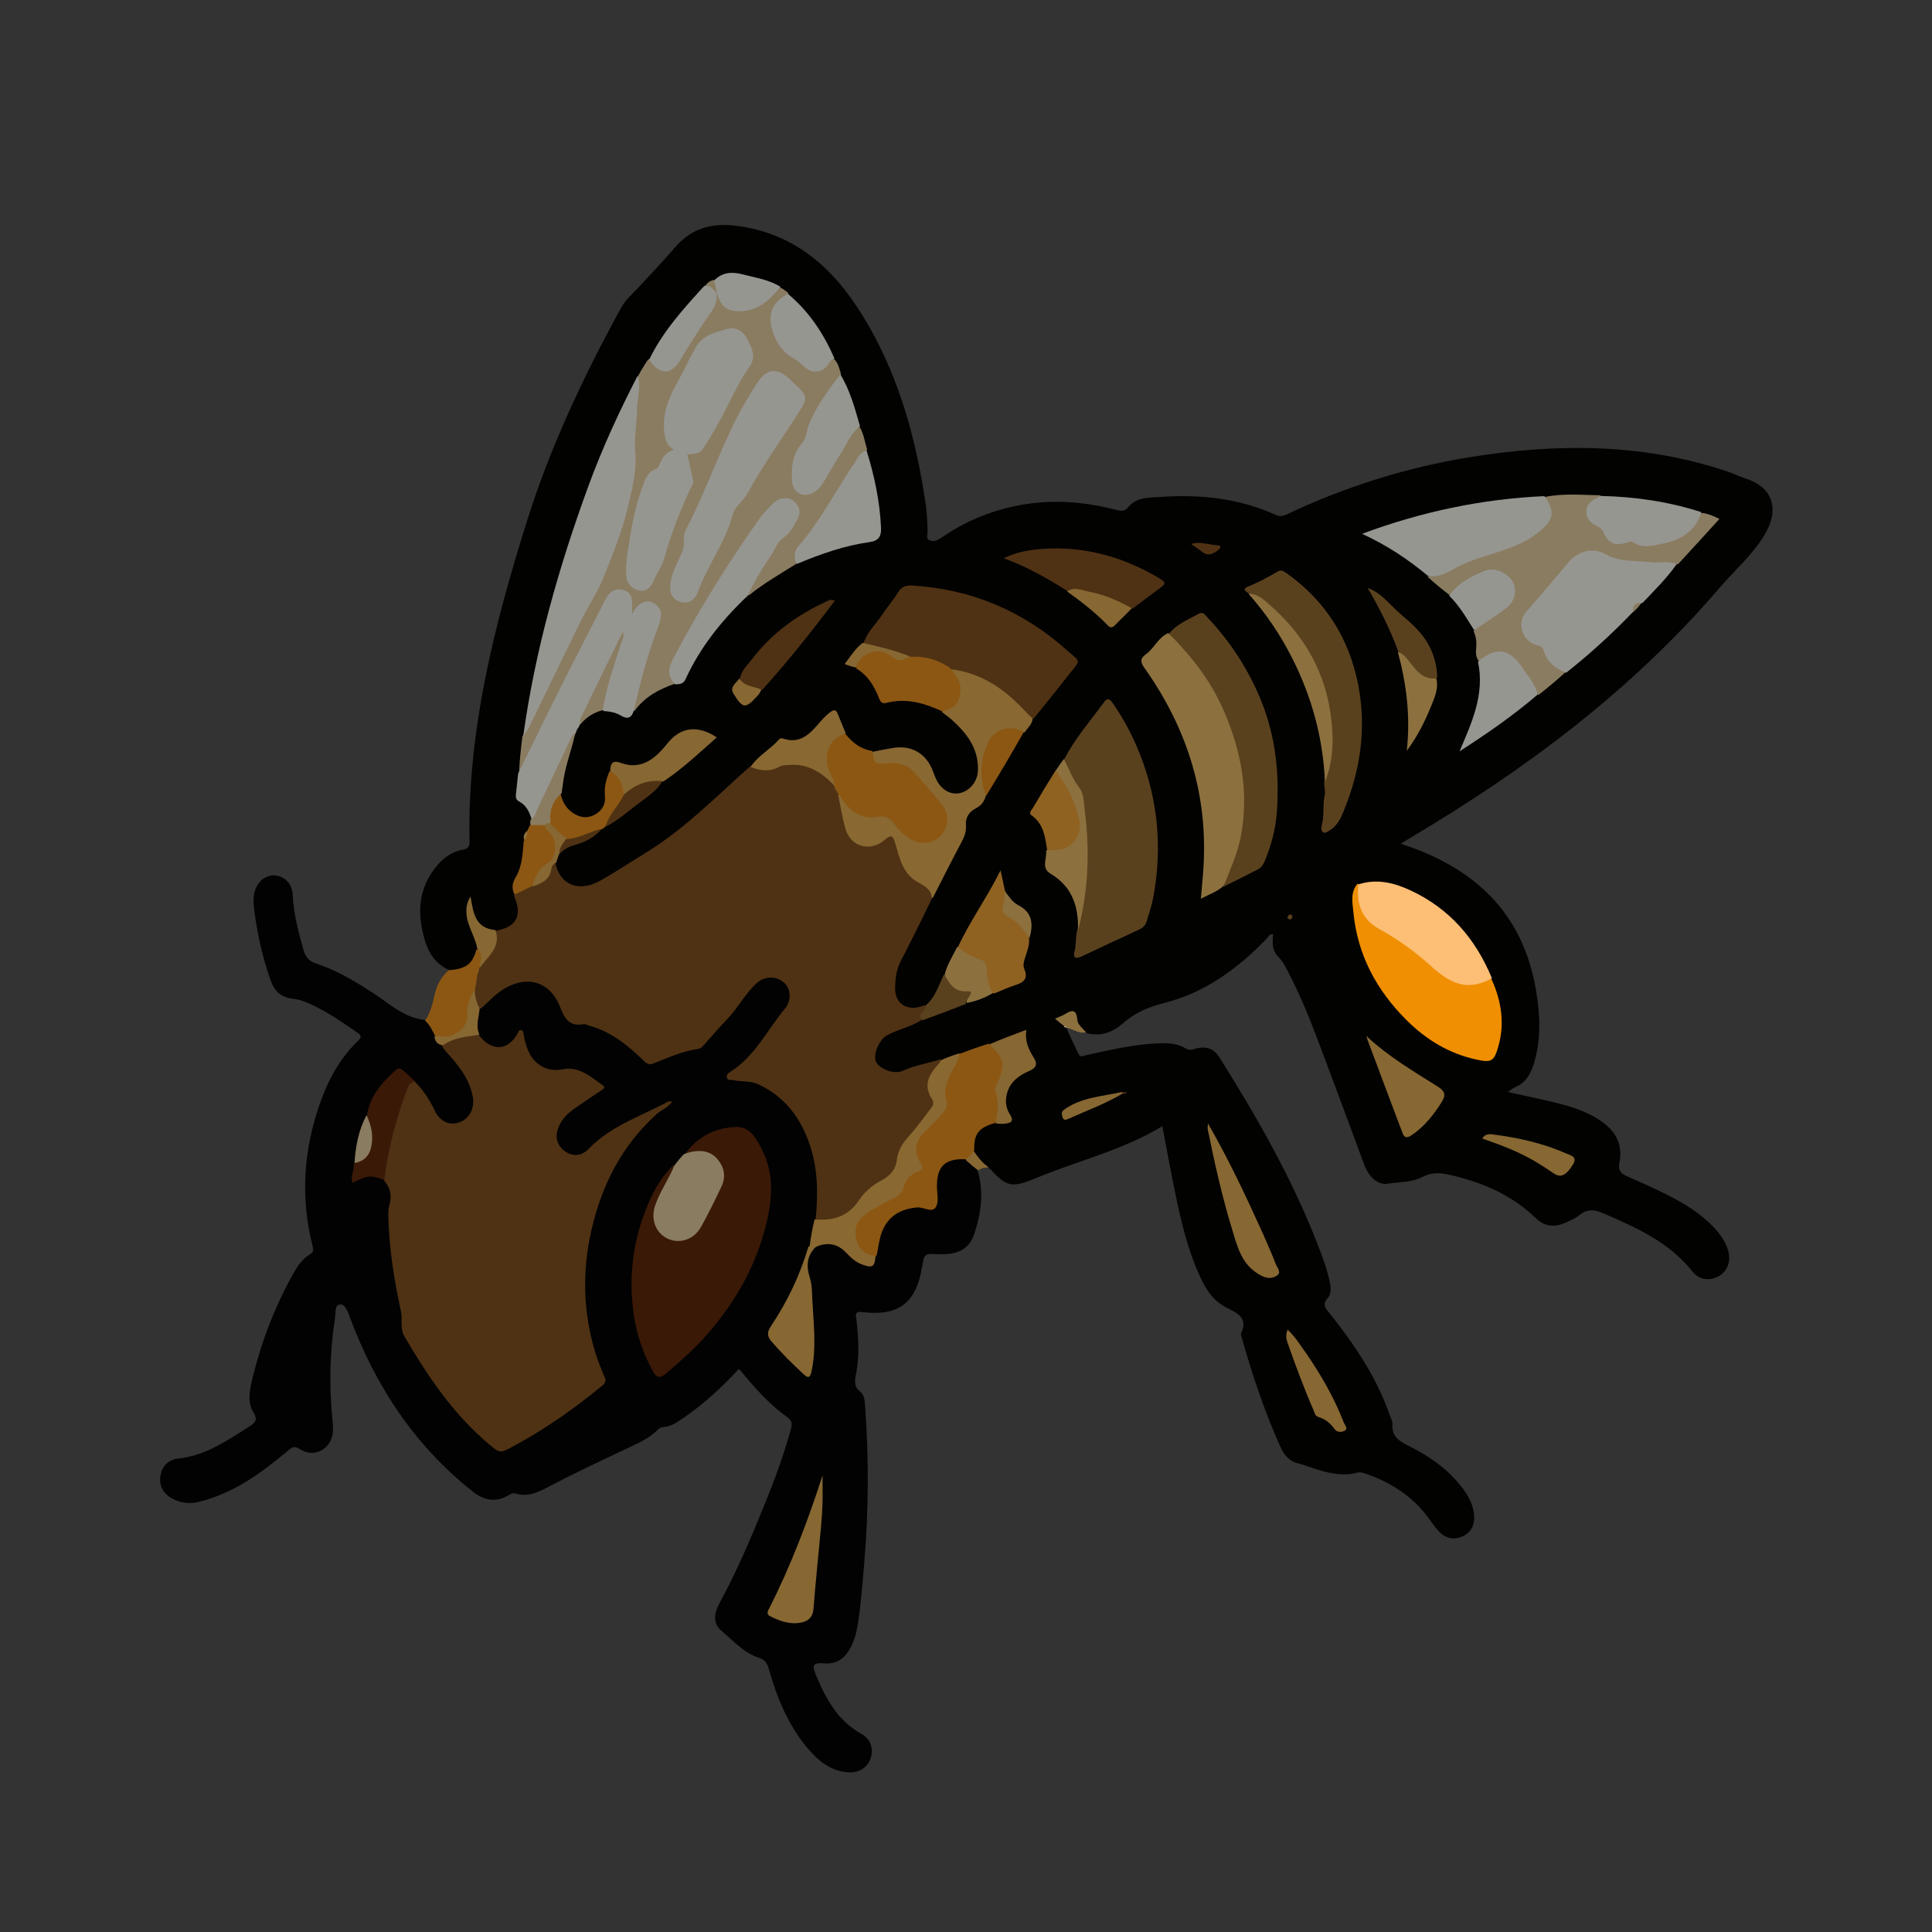 <?xml version="1.0" encoding="utf-8"?>
<!-- Generator: Adobe Adobe Illustrator 24.2.0, SVG Export Plug-In . SVG Version: 6.00 Build 0)  -->
<svg version="1.1" id="レイヤー_1" xmlns="http://www.w3.org/2000/svg" xmlns:xlink="http://www.w3.org/1999/xlink" x="0px"
	 y="0px" width="1000px" height="1000px" viewBox="0 0 1000 1000" style="enable-background:new 0 0 1000 1000;"
	 xml:space="preserve">
<rect x="0" y="0" width="1000" height="1000" fill="#333333" stroke="none"/>
<style type="text/css">
	.st0{fill:#020201;}
	.st1{fill:#020202;}
	.st2{fill:#8C5713;}
	.st3{fill:#8C713F;}
	.st4{fill:#876732;}
	.st5{fill:#4F3214;}
	.st6{fill:#8A7C61;}
	.st7{fill:#5A411E;}
	.st8{fill:#969691;}
	.st9{fill:#896832;}
	.st10{fill:#EF8F01;}
	.st11{fill:#FDBE75;}
	.st12{fill:#8F6222;}
	.st13{fill:#FFFFFF;}
	.st14{fill:#3B1907;}
</style>
<g>
	<path class="st0" d="M232.82,502.26c-9.58-4.15-12.44-12.24-14.3-21.15c-2.62-12.52-0.36-23.79,8.12-33.55
		c3.47-3.99,7.7-6.89,13.03-7.78c2.59-0.44,3.41-1.67,3.35-4.34c-1.12-57,12.69-111.3,29.54-165.13
		c12.17-38.89,29.45-75.41,48.92-111.03c2.23-4.09,5.63-6.89,8.67-10.15c6.47-6.94,12.98-13.86,19.19-21.03
		c9.04-10.42,19.7-13.06,33.49-11c32.3,4.82,51.93,25.53,66.86,51.64c16.34,28.57,24.77,60.03,29.48,92.51
		c0.67,4.64,0.86,9.27,0.94,13.93c0.03,1.52-0.96,3.58,1.04,4.47c1.95,0.86,3.87,0.19,5.63-1.02c4.79-3.3,9.75-6.31,15.04-8.79
		c24.57-11.51,49.93-12.76,75.9-5.93c2.54,0.67,4.28,0.97,6.36-1.53c4.4-5.31,11.17-4.79,17.16-5.2c20.33-1.39,40.2,0.79,59,9.29
		c2.03,0.92,3.69,0.76,5.66-0.17c30.36-14.37,62.13-24.42,95.28-29.74c44.89-7.2,89.47-7.19,133.16,7.56
		c3.14,1.06,6.14,2.57,9.29,3.6c14.72,4.78,17.28,16.61,9.65,29.21c-6.25,10.32-15.47,18.26-23.26,27.35
		C844.66,357.25,789.65,398.32,730,433.65c-1.55,0.92-3.06,1.89-4.97,3.06c37.59,12.14,62.87,35.14,69.87,75.1
		c2.21,12.6,2.91,25.08-0.63,37.59c-1.66,5.86-4.08,10.83-10.06,13.34c-1.15,0.48-2.13,1.39-3.77,2.49
		c9.15,2.03,17.67,3.74,26.08,5.86c6.44,1.62,12.79,3.65,18.62,6.94c9.28,5.23,15.35,12.35,13.06,23.84
		c-0.7,3.53,0.43,5.41,3.58,6.79c6.83,3,13.66,6.02,20.33,9.36c9.09,4.56,17.84,9.71,24.92,17.22c3.11,3.3,5.74,6.94,7.22,11.27
		c1.91,5.58,0.24,10.97-4.1,13.71c-4.54,2.86-10.39,2.64-14.04-1.98c-12.1-15.3-28.98-22.76-46.19-30.21
		c-5.14-2.22-8.5-2.25-12.66,1.1c-2.27,1.83-5.18,2.95-7.92,4.09c-5.25,2.17-10.12,1.43-14.28-2.6
		c-12.71-12.33-28.24-18.84-45.28-22.66c-4.93-1.11-9.07-1.11-13.58,1.25c-5.55,2.91-11.98,2.52-18,3.47
		c-5.28,0.83-9.83-3.76-12.13-10c-8.34-22.56-16.68-45.12-25.22-67.6c-4.25-11.17-8.95-22.16-14.5-32.76
		c-1.31-2.51-2.6-4.96-4.66-7.01c-3.28-3.26-3.18-7.49-2.72-11.76c-2.04-0.31-2.52,1.44-3.47,2.43
		c-14.82,15.31-31.69,27.73-52.52,33.05c-8.25,2.1-15.25,4.9-21.62,10.54c-5.03,4.45-11.28,7.16-18.84,5.19
		c-3.42-1.78-5.22-4.39-6.25-7.66c-1.09-3.46-3.21-1.61-5.09-0.91c-2.26,0.84-2.37,1.99-0.28,3.7c0.38,0.45,0.51,0.65,0.77,1.53
		c2.26,5.14,4.44,9.57,6.53,14.04c0.99,2.11,2.42,1.01,3.8,0.72c13.16-2.83,26.25-6.06,39.83-6.21c4.24-0.05,8.34,0.5,12,2.73
		c1.44,0.88,2.59,0.8,4.14,0.32c5.96-1.85,10.19-0.56,13.35,4.48c19.28,30.71,37.24,62.13,50.47,96.03
		c2.65,6.8,5.27,13.6,6.64,20.83c0.53,2.78,0.49,5.68-1.27,7.62c-2.88,3.16-1.17,4.99,0.82,7.49
		c12.89,16.19,24.49,33.17,31.33,52.95c0.54,1.57,1.51,3.2,1.41,4.74c-0.41,6.17,3.18,8.62,8.2,11.1
		c10.95,5.41,20.93,12.34,28.34,22.37c3.01,4.07,5.34,8.46,5.74,13.59c0.38,4.92-1.39,8.97-6.07,11.02
		c-4.59,2.01-8.88,0.95-12.29-2.71c-1.8-1.94-3.3-4.17-4.85-6.32c-8.49-11.77-20.08-19.11-33.63-23.7
		c-1.33-0.45-2.61-0.59-3.91-0.23c-5.31,1.46-10.59,0.8-15.81-0.37c-5.17-1.16-10.01-3.38-15.19-4.66
		c-4.15-1.03-6.86-4.67-8.61-8.57c-8.08-18.06-14.36-36.76-19.75-55.78c-0.27-0.96-0.81-2.18-0.46-2.91
		c4.08-8.48-3.21-10.76-7.98-13.35c-5.84-3.17-9.38-7.87-12.12-13.41c-6.61-13.35-10.2-27.71-13.3-42.17
		c-2.7-12.62-4.94-25.34-7.41-38.16c-20.63,12.5-43.97,17.95-65.82,27.03c-12.45,5.17-14.89,4.23-23.56-5.14
		c-4.63-1.64-6.66-5.35-9.04-9.21c-0.71-8.59,2.64-13.11,10.98-14.84c1.71-0.07,3.04,0,4.37-0.13c2.51-0.26,3.39-1.21,2.63-3.97
		c-3.09-11.27-0.94-16.39,9.03-22.52c4.93-3.03,5.06-3.45,2.24-8.62c-1.29-2.37-2.36-4.81-2.57-7.5c-0.19-2.45-1.29-2.68-3.31-1.85
		c-4.46,1.84-9.11,3.2-13.96,5.07c-5.05,1.84-9.87,3.17-14.99,4.83c-3.6,0.94-6.57,2.58-10.24,3.34
		c-6.68,2.19-13.21,3.51-19.41,5.97c-5.54,2.2-13.58-0.79-15.6-5.46c-2.05-4.74,1.14-12.36,6.34-15.19
		c5.43-2.96,11.43-4.52,17.39-7.19c7.33-2.66,14.22-5.4,21.54-8.02c0.54-0.28,0.76-0.4,1.3-0.68c0.55-0.27,0.77-0.37,1.34-0.6
		c4.75-1.39,9.04-2.99,13.58-4.95c4.33-1.7,8.19-3.55,12.19-5.09c1.57-0.6,3.43-1.37,3-3.37c-1.35-6.32,1.49-11.99,2.51-18.3
		c0.22-2.02,0.66-3.63,0.96-5.27c0.75-4.15-0.35-7.42-3.94-9.97c-3.53-2.5-6.7-5.46-9.1-9.59c-1.24-2.93-1.66-5.73-2.46-9.63
		c-5.54,13.9-13.55,25.26-20.04,37.86c-2.51,4.74-4.79,9.21-7,14.11c-2.96,6.11-4.51,12.65-10.34,17.02
		c-4.78,3.07-9.29,2.59-13.37-0.28c-3.93-2.76-4.41-7.15-4.09-11.6c0.4-5.52,1.94-10.67,4.55-15.6c4.97-9.36,9.35-19.02,14.64-28.64
		c4.64-10.56,10.64-19.99,15.41-30.06c1.09-2.29,2.07-4.51,1.96-7.1c-0.19-4.6,1.83-8,5.71-10.34c1.91-1.16,3.32-2.74,4.44-5.07
		c6.61-11.24,12.99-22.2,20.12-33.12c1.77-2.62,3.63-4.75,5.22-7.49c5.49-8.19,11.37-15.64,17.6-22.8c6.65-7.65,4.11-7.48-0.7-11.7
		c-16.6-14.58-35.43-24.66-56.92-29.88c-7.34-1.78-14.85-1.78-22.24-2.95c-2.3-0.36-4.29,0.37-5.62,2.43
		c-5.68,8.83-12.76,16.66-18.56,25.85c-3.77,3.56-6.52,7.52-9.58,11.27c2.04-0.74,3.59,0.47,5.59,1.21
		c5.12,2.65,8.36,6.64,10.34,11.49c1.74,4.26,3.94,6.17,8.96,5.28c8.66-1.53,16.71,1.25,24.75,5.28c6.17,4.42,11.42,9.16,15.2,15.47
		c3.01,5.03,4.61,10.24,4.26,16.13c-0.37,6.12-4.91,11.9-10.49,13c-5.15,1.01-10.31-1.99-13.22-7.68
		c-8.39-16.43-10.14-17.3-28.46-14.29c-0.66,0.11-1.32,0.2-2.37,0.24c-6.48-0.88-11.56-3.5-15.41-8.89
		c-1.73-3.06-3.14-5.88-4.03-8.91c-0.92-3.14-2.5-2.95-4.66-1.18c-2.59,2.12-4.4,4.92-6.72,7.28c-4.21,4.28-8.97,6.74-15.11,5.6
		c-1.95-0.36-3.65,0.01-4.97,1.5c-3.87,4.34-8.84,7.46-13.1,11.9c-13.94,13.58-27.68,26.96-43.27,37.98
		c-11.62,8.21-23.36,16.48-36.41,22.5c-10.95,5.05-18.86,1.45-22.11-10.53c-0.11-1.95,0.29-3.4,1.25-5.08
		c2.59-3.44,5.77-5.25,9.56-6.19c4.87-1.2,8.78-4.26,13.11-7.23c0.64-0.54,1.02-0.83,1.69-1.32c10.55-7.45,20.96-14.51,30.11-23.72
		c8.69-5.88,15.98-12.92,23.68-19.45c2.66-2.25,2.17-3.86-1.36-4.59c-9.5-1.95-14.19-0.8-18.5,5.62c-1.85,2.75-4.3,5.09-6.91,7.13
		c-5.23,4.09-11.1,5.97-17.69,3.91c-2.74-0.86-4.55-0.5-5.17,3.01c-1.44,3.8-2.25,7.31-2.34,11.03c-0.22,8.51-3.89,13.2-10.57,13.73
		c-6.43,0.51-12.65-4.86-14.12-12.57c-0.08-11.05,3.8-20.81,6.89-31.15c0.13-0.63,0.19-0.88,0.37-1.49
		c0.32-0.82,0.56-1.26,1.03-1.99c0.59-0.91,1.01-1.51,1.6-2.42c3.16-4.05,6.82-6.68,11.96-7.58c3.87-0.2,7.17,0.77,10.33,2.18
		c2.1,0.94,3.78,0.84,5.32-1.47c5.4-7.5,12.56-11.76,21.32-14.27c2.96-0.46,4.89-1.55,6.1-4.15c7.21-15.37,17.55-28.43,30.16-40.21
		c0.42-0.42,0.59-0.58,1.04-0.98c0.46-0.38,0.65-0.53,1.13-0.88c7.89-6.35,16.27-11.28,25.06-16.29
		c11.6-5.18,23.17-9.21,35.39-11.29c6.74-1.15,7.55-2.13,7.18-8.91c-0.68-12.33-3.49-24.31-6.74-36.59
		c-1.07-4.35-2.2-8.28-3.57-12.54c-2.89-9.2-5.5-18.09-9.78-26.77c-1.06-2.81-1.66-5.4-3.05-8.07
		c-5.88-12.77-13.27-24.05-23.65-33.65c-1.38-1.43-2.59-2.52-4.35-3.49c-7.86-4.49-16.29-5.71-24.68-7.02
		c-2.87-0.45-4.97,1.64-7.7,2.85c-2.04,0.81-3.79,1.4-5.28,3.11c-11.24,11.4-21.02,23.49-28.94,37.47c-2.03,3.1-4.07,5.78-5.85,9.06
		c-29.18,57.25-47.55,117.61-58.41,180.39c-0.28,1.64-0.23,3.32-0.54,5.36c-1.15,6.27-1.6,12.24-2.59,18.53
		c-0.02,2.56-0.06,4.72-0.58,6.81c-0.97,3.9-0.26,7.07,3.1,9.67c2.15,1.67,3.16,4.2,3.35,7.37c0.04,1.19,0.03,1.98-0.05,3.16
		c-0.16,1.43-0.5,2.4-1.2,3.64c-1.38,1.65-1.9,3.2-1.72,5.35c-0.48,7.17-1.13,13.93-4.61,20.02c-1.22,2.14-1.45,4.37-0.54,7.09
		c0.68,2.27,1.61,4.03,1.94,6c1.29,7.59-2.7,12.73-11.19,13.88c-9.48-0.5-12.21-3.13-15.18-15.05c-0.29,5.42,0.46,9.58,2.01,13.63
		c1.19,3.1,2.68,6.12,2.56,9.96C246.27,499.38,240.99,503.56,232.82,502.26z"/>
	<path class="st1" d="M505.94,605.57c3.45,11.46,1.85,22.42-1.62,33.03c-2.64,8.07-8.84,11.03-18.8,10.55
		c-7.09-0.34-7.09-0.34-8.26,6.65c-3.13,18.75-12.18,25.62-31.17,23.32c-4.04-0.49-3.02,1.96-2.81,3.89
		c1.03,9.13,1.62,18.29-0.05,27.36c-0.71,3.86-1.66,7.05,2.11,10.03c2.27,1.8,2.24,5.14,2.45,7.93c1.99,26.95,1.8,53.89-0.47,80.83
		c-0.88,10.44-1.68,20.89-3.27,31.25c-0.71,4.64-1.9,9.14-4.25,13.21c-2.87,4.97-6.88,7.85-13.06,7.34c-5.8-0.47-6.61,0.8-4.46,5.94
		c5.13,12.28,11.23,23.69,23.59,30.57c5.25,2.92,6.53,8.48,4.44,13.45c-1.96,4.66-6.56,7.01-12.34,6.34
		c-8.35-0.96-14.37-5.84-19.55-11.9c-10.26-12.01-16.16-26.24-20.4-41.23c-0.83-2.95-1.85-4.99-5.01-5.99
		c-8.03-2.53-13.47-8.97-19.66-14.1c-4.56-3.79-3.63-9.33-0.95-14.23c9.25-16.95,16.71-34.73,23.95-52.59
		c4.99-12.3,9.52-24.77,13.03-37.6c0.77-2.81,0.46-4.42-2.07-6.23c-9.54-6.82-17.14-15.68-24.8-24.86
		c-8.94,9.56-18.31,18.26-28.94,25.52c-3.19,2.18-6.32,4.35-10.33,4.62c-1.03,0.07-1.86,0.41-2.62,1.19
		c-4.64,4.77-10.7,7.28-16.54,10.05c-13.22,6.27-26.47,12.46-39.43,19.27c-5.59,2.94-11.23,5.95-17.97,3.82
		c-1.35-0.43-2.59,0.43-3.74,1.09c-6.51,3.75-12.6,2.4-18.1-1.95c-30.23-23.87-50.55-54.77-63.85-90.59
		c-1.01-2.73-2.29-6.41-4.79-6.34c-3.14,0.1-2.37,4.31-2.74,6.67c-2.84,18.01-3.2,36.11-1.25,54.25c0.21,1.97,0.27,4.02-0.02,5.96
		c-1.27,8.37-9.85,12.61-16.91,8.03c-2.96-1.92-4.04-1.09-6.37,0.87c-13.83,11.57-28.32,22.14-46.33,26.44
		c-4.18,1-8.27,0.57-12.19-1.18c-5.43-2.42-7.95-6.43-7.43-11.73c0.48-4.91,3.67-9.01,9.32-9.6c14.22-1.47,25.34-9.34,36.84-16.61
		c3-1.89,4.47-3.39,2.04-7.28c-3.06-4.89-2.09-10.7-0.83-16.07c4.56-19.51,11.62-38.08,21.4-55.6c2.21-3.96,4.69-7.76,8.67-10.11
		c2.22-1.31,1.75-2.87,1.3-4.67c-6.25-24.94-4.58-49.5,3.95-73.61c4.24-11.99,10.18-23.09,19.48-32.05c1.76-1.7,2.37-2.66-0.09-4.38
		c-7.52-5.24-15.06-10.41-23.35-14.37c-3.29-1.57-6.65-2.86-10.4-3.28c-5.79-0.65-9.3-3.9-11.31-9.69
		c-4.28-12.32-7.08-24.9-8.58-37.82c-0.33-2.88-0.23-5.62,0.58-8.38c1.49-5.09,6.09-8.46,10.73-7.85c5.02,0.67,8.52,4.45,8.78,9.94
		c0.48,9.89,2.96,19.35,5.68,28.79c0.98,3.41,2.78,5.62,6.4,6.81c10.66,3.51,20.23,9.22,29.59,15.31
		c8.24,5.35,15.53,12.49,26.33,13.91c4.15,1.09,4.81,4.45,6.15,7.69c0.68,2.36,2.05,3.79,3.96,5.24
		c4.76,5.17,9.16,10.21,12.45,16.03c3.07,5.43,5.25,11.15,3.29,17.62c-1.47,4.86-4.86,7.65-9.69,8.18
		c-4.87,0.53-8.84-1.6-11.12-6.04c-2.75-5.35-5.54-10.63-10.04-15.26c-6.26-8-8.29-8.19-14.52-1.04
		c-4.24,4.87-7.75,10.24-9.38,17.02c-3.53,7.77-5.18,15.66-6.2,24.08c0.04,3-0.53,5.56-1.19,9.21c5.46-3.02,10.55-4.02,15.84-0.48
		c3.57,3.11,4.86,6.84,4.15,11.02c-2.48,14.62,1.02,28.84,2.81,43.16c0.94,7.58,3.51,14.92,3.46,22.67
		c-0.01,2.21,1.03,4.2,2.11,6.08c9.69,16.8,21.03,32.38,34.39,46.46c2.18,2.3,4.56,4.37,7.06,6.33c6.1,4.79,6.09,4.61,12.71,1.08
		c15.5-8.26,29.86-18.12,43.27-29.46c2.3-1.95,2.99-3.57,1.76-6.36c-7.65-17.46-10.06-35.88-8.93-54.71
		c0.81-13.51,3.88-26.67,8.9-39.31c5.86-14.73,14.02-27.93,25.62-38.89c2.43-2.29,4.96-4.4,7.8-6.14
		c-5.79,3.38-11.91,6.07-17.84,9.15c-7.11,3.68-13.97,7.66-19.78,13.35c-5.48,5.37-10.76,5.65-15.54,1.51
		c-4.95-4.28-5.5-9.98-1.47-16.15c4.05-6.2,10.41-9.72,16.32-13.73c5.26-3.58,5.29-4.23-0.28-7.46c-5.1-2.95-10.16-4.88-16.53-3.91
		c-6.72,1.02-12.22-2.37-15.71-8.49c-1.82-3.19-2.71-6.73-3.75-10.44c-8.19,9.56-16.24,9.62-22.35,0.17
		c-2.11-4.59-1.38-8.84-0.03-13.45c5.34-6.29,10.8-11.83,18.54-14.44c9.23-3.1,19.51-0.02,23.37,8.86
		c3.43,7.9,7.63,11.86,16.57,12.99c8.72,1.11,16.49,6.38,22.59,12.98c5.1,5.52,10.32,7.24,16.96,3.26c0.56-0.34,1.21-0.64,1.85-0.73
		c15.82-2.29,24.55-13.98,33.56-25.29c3.42-4.29,6.2-9.12,10.53-12.62c6.96-5.63,16.52-2.49,18.5,5.96c0.8,3.42-0.38,6.29-2.32,8.87
		c-6.01,7.97-11.55,16.29-17.86,24.06c-3.14,3.87-7.44,6.43-11.02,9.98c2,1.76,4.13,1.69,5.99,1.8c10.05,0.57,17.67,5.8,23.93,12.97
		c13.17,15.09,17.12,33.05,15.21,52.58c-0.21,2.15-0.25,4.32-0.65,6.84c-0.62,4.77-1.52,9.09-2.92,13.7
		c-5.05,15.03-10.8,29.33-19.58,42.2c-1.89,2.77-1.63,5.28,0.52,7.69c4.54,5.08,9.51,9.75,14.35,14.54c1.92,1.9,3.32,1.29,3.76-1.19
		c0.78-4.41,1.49-8.94,1.11-13.35c-0.78-9.1-0.19-18.26-1.48-27.33c-0.3-2.13-0.39-4.29-1.05-6.37c-1.94-6.14-0.74-11.46,4.43-16.06
		c6.21-3.49,11.35-1.96,16.05,2.32c2.55,2.32,4.81,5.02,8.25,6.11c2.64,0.84,4.98,0.92,5.63-3.02c0.83-3.12,1.37-5.9,1.99-8.66
		c2.7-11.86,11.5-18.38,23.66-17.58c5.84,0.39,5.85,0.39,5.91-5.29c0.02-2.17-0.06-4.33,0.06-6.5c0.49-8.88,5.65-13.5,15.01-13.05
		C502.07,600.26,504.05,602.63,505.94,605.57z"/>
	<path class="st2" d="M225.22,536.26c-1.49-3-2.68-5.73-5.19-7.96c2.61-3.96,3.85-8.26,4.74-12.63c1.06-5.19,3.2-9.71,7.47-13.48
		c8.99-0.67,12.32-3.12,14.36-10.8c3.77,1.26,4.03,2.09,2.71,8.26c-0.17,0.58-0.24,0.8-0.43,1.37c-0.46,1.23-0.59,2.15-0.61,3.47
		c-0.09,2.67-0.73,4.86-1.38,7.46c-2.34,4.49-3.38,8.82-3.72,13.55C242.51,534.83,234.04,539.91,225.22,536.26z"/>
	<path class="st3" d="M550.76,531.07c-1.65-1.24-2.99-2.37-4.7-3.81c2.13-0.96,3.88-1.51,5.37-2.46c3.67-2.35,5.79-2.04,6.15,2.85
		c0.21,2.87,2.73,4.4,4.52,6.67c-3.58,0.79-6.39-1.47-9.94-2.37c-0.37,0.15-0.26,0.07-0.22,0.13
		C551.75,531.75,551.44,531.43,550.76,531.07z"/>
	<path class="st4" d="M506.37,605.75c-2.31-1.56-4.28-3.31-6.48-5.31c0.39-2.38,1.63-3.97,4.06-4.77c2.31,3.34,4.5,6.35,7.92,8.58
		C510.09,604.37,508.29,604.38,506.37,605.75z"/>
	<path class="st5" d="M245.77,512.46c0.55-2.82,0.92-5.22,1.29-8.02c0.72-1.12,0.39-2.08,0.82-3.18c0.21-0.26,0.16-0.26,0.17-0.24
		c1.71-3.19,3.09-6.55,5.98-9.04c3.07-2.65,0.91-6.73,2.52-10.19c10.95-2,14.02-7.86,9.43-18.32c2.1-2.94,5.28-3.77,8.41-5.38
		c4.71-1.57,8.62-3.46,9.8-8.57c0.32-1.4,1.12-2.81,3.27-2.8c2.5,11.91,12.76,14.87,22.84,9.32c8.15-4.49,15.82-9.7,23.74-14.52
		c19.99-12.15,36.19-28.83,53.73-44.4c0.58-0.32,0.91-0.68,1.15-0.61c6.35,1.7,12.28-0.83,18.41-1.63
		c9.84-1.29,17.82,2.75,24.4,10.51c0.39,0.51,0.54,0.72,0.88,1.26c0.43,0.77,0.65,1.22,1.04,2.01c0.51,1,0.8,1.69,1.22,2.74
		c1.49,5.32,2.12,10.46,3.45,15.43c2.61,9.71,10.26,12.56,18.64,6.98c4.39-2.92,6.36-2.22,7.79,2.98c1.19,4.35,2.72,8.55,4.89,12.5
		c1.63,2.96,3.7,6.04,7,6.74c4.9,1.05,5.97,4,5.94,8.54c-5.35,11.26-10.85,22.23-16.48,33.13c-2.2,4.27-2.69,8.98-2.81,13.51
		c-0.23,8.7,6.84,12.76,15.37,9.04c2.41,2.99-1.21,4.7-1.48,7.57c-5.73,3.87-12.49,4.88-18.28,8.19c-3.92,2.24-7.15,9.95-5.48,13.58
		c1.7,3.7,9.35,6.66,13.6,4.74c6.26-2.83,13-3.94,19.81-6.02c1.11,2.03-0.3,3.2-1.28,4.47c-3.57,4.61-5.65,9.35-2.36,15.1
		c1.47,2.58,0.7,5.11-1.08,7.41c-2.75,3.54-5.21,7.36-8.18,10.65c-4.45,4.92-7.81,10.08-9.11,16.77c-0.77,3.93-3.95,7.17-7.35,9.08
		c-5.99,3.36-10.35,8.22-14.55,13.37c-5.45,6.67-12.4,8.37-20.77,5.99c1.37-13.27,1.21-26.1-3.04-38.66
		c-4.74-13.99-12.98-24.95-26.65-31.28c-4.16-1.93-8.82-1.17-13.16-2.18c-1.06-0.25-2.49,0.42-3.02-1.06
		c-0.47-1.31,0.36-2.35,1.35-2.96c12.97-7.96,19.31-21.69,28.58-32.87c3.58-4.32,3.21-10.32-0.4-13.55
		c-3.89-3.49-10.03-3.47-14.15,0.27c-5.95,5.4-9.59,12.72-15.14,18.49c-4.49,4.66-8.65,9.63-13.01,14.42
		c-0.51,0.56-1.36,1.04-2.1,1.14c-8.17,1.13-15.6,4.53-23.16,7.52c-1.96,0.78-3.14,0.48-4.75-1.09
		c-8.27-8.04-17.06-15.38-28.55-18.47c-0.96-0.26-1.98-0.91-2.86-0.75c-7.15,1.26-9.71-2.46-12.13-8.75
		c-5.28-13.73-17.72-16.97-30.05-8.93c-4.08,2.66-7.25,6.25-11.02,9.63C244.04,520.17,244.96,516.48,245.77,512.46z"/>
	<path class="st6" d="M444.82,220.84c2.36,3.66,2.67,7.74,4.04,11.84c-7.42,8.95-12.66,18.97-18.69,28.46
		c-4.54,7.13-9.06,14.25-14.63,20.63c-2.47,2.83-2.9,6.21-3.29,10c-8.42,5.34-16.86,10.06-24.6,16.39
		c-2.09-1.27-0.85-2.63-0.21-3.85c4.44-8.59,9.83-16.6,15.19-24.63c2.36-3.54,6.5-5.58,8.24-9.86c1.43-3.51,2.56-6.63-1.02-9.36
		c-2.72-2.08-6.78-1.37-9.8,1.98c-3.79,4.2-7.28,8.64-10.51,13.3c-14.33,20.67-27.39,42.1-39.24,64.29
		c-2.45,4.58-3.51,8.84-1.03,13.88c-8.28,2.87-15.53,6.73-20.86,14.08c-1.92-1.45-1.08-3.29-0.65-5c3.2-12.77,6.53-25.5,11.26-37.82
		c0.42-1.09,0.87-2.17,1.16-3.3c0.8-3.08,0.88-6.04-2.13-8.05c-2.93-1.96-5.32-0.48-7.68,1.36c-3.48,2.7-4.11,2.47-4.5-2.02
		c-0.27-3.05-0.77-5.75-4.3-6.38c-3.57-0.64-5.68,1.51-7.07,4.37c-11.45,23.52-24.25,46.34-35.42,70.01
		c-3.03,6.42-5.19,13.36-10.41,18.85c0.26-6.09,0.9-12.19,1.69-18.64c7.66-16.59,15.64-32.6,23.19-48.82
		c2.75-5.9,5.74-11.64,8.92-17.3c10.26-18.25,17.65-37.65,22.39-57.97c2.1-8.99,4.1-18.23,2.11-27.66c-0.74-3.5,0.52-6.94,0.8-10.41
		c0.64-8.11,0.74-16.28,2.54-24.67c1.62-3.02,3.24-5.64,5.15-8.44c2.08-0.9,2.5,0.75,3.32,1.65c3.77,4.11,7.79,3.96,11.24-0.49
		c2.16-2.77,3.53-6.02,5.37-8.99c3.51-5.66,7.4-11.06,11.12-16.57c1.9-2.82,2.91-5.95,4.32-9.31c0.78-0.38,1.29-0.3,1.58,0.12
		c6.03,8.59,14.67,9.68,22.95,2.84c2.67-2.21,5.19-4.61,8.56-6.48c1.55,0.76,2.74,1.64,4.1,2.8c-0.01,1.15-0.58,1.73-1.19,2.3
		c-8.9,8.42-8.19,21.23,1.71,28.49c3.06,2.25,6.27,4.26,9.19,6.75c2.98,2.55,6.42,2.08,9.35-0.73c1.27-1.22,2.1-3.1,4.63-2.65
		c2.15,2.1,2.62,4.65,3.46,7.34c0.53,3.46-1.78,5.27-3.42,7.22c-6.31,7.51-10.69,16.02-13.59,25.33c-0.65,2.1-1.55,4.1-2.9,5.77
		c-4.1,5.08-4.39,10.97-3.91,17.05c0.46,5.75,5.14,7.91,9.93,4.62c2.1-1.45,3.52-3.52,4.89-5.61c4.68-7.09,8.33-14.79,13.08-21.83
		C440.63,223.66,441.71,221.3,444.82,220.84z"/>
	<path class="st7" d="M550.79,393.06c5.74-11.03,13.66-20.03,20.68-29.66c2.09-2.87,3.45-1.01,4.83,1.01
		c7.57,11.05,13.24,23.04,17.17,35.79c6.53,21.15,7.51,42.68,3.43,64.41c-0.79,4.22-2.22,8.32-3.45,12.45
		c-0.6,2.04-2.11,3.28-4.02,4.17c-9.94,4.61-19.89,9.21-29.79,13.91c-3.02,1.43-4.28,0.45-3.48-2.56c0.87-3.28,0.56-6.6,1.19-10.22
		c2.46-7.11,2.2-14.25,3.01-21.21c1.44-12.38,1.9-24.84,0.2-37.29c-0.94-6.93-1.67-13.78-5.94-19.8
		C552.46,401.01,550.73,397.47,550.79,393.06z"/>
	<path class="st5" d="M446.96,332.99c1.96-6.1,6.6-10.1,9.83-15.06c2.53-3.89,5.67-7.39,8.06-11.35c1.85-3.06,4.21-3.71,7.46-3.51
		c30.6,1.89,57.19,13.15,80.05,33.59c7.19,6.43,7.27,4.46,0.63,12.83c-5.88,7.4-11.73,14.82-17.91,22.37
		c-2.69,0.46-3.79-1.44-5.2-2.73c-2.79-2.57-5.53-5.21-8.22-7.88c-8.23-8.16-18.71-11.45-29.82-14.44
		c-6.51-3.62-13.03-5.84-20.59-5.84C463.13,337.83,454.81,336.58,446.96,332.99z"/>
	<path class="st6" d="M799.72,257.22c9.49-1.98,18.9-1.01,28.73-0.85c0.1,2.05-1.72,2.52-2.94,3.57c-4.07,3.52-4.14,6.98,0.22,10.25
		c2.56,1.92,4.81,3.81,6.37,6.76c1.64,3.09,4.72,4.11,8.16,3.11c2.5-0.73,4.79-0.6,7.28,0.26c9.75,3.41,24.65-2.24,30.02-11.22
		c0.77-1.29,1.52-2.58,3.1-3.65c3.34,0.35,6.17,1.56,9.31,3.14c-7.17,7.9-14.15,15.58-21.4,23.41c-13.59,0.56-26.86,0.79-39.53-4.39
		c-5.8-2.37-13.55,0.15-17.6,5.83c-5.52,7.74-11.91,14.74-18.3,21.74c-6.42,7.04-5.22,13.69,3.45,17.75
		c1.24,0.58,2.6,1.13,3.03,2.43c1.83,5.56,6.15,8.91,10.6,12.64c-4.49,4.14-9.09,7.91-13.99,11.79c-2.82-3.59-5.12-7.42-7.63-11.12
		c-7.64-11.3-10.9-12.25-23.2-6.52c-2.19-2.84-1.22-5.88-1.22-8.82c0-2.19-0.37-4.29-1.45-6.66c3.45-5.23,8.73-7.86,13.52-11.09
		c5.95-4.01,8.03-8.95,5.53-13.74c-2.67-5.14-9.46-6.8-15.74-3.95c-5.65,2.57-10.47,6.38-15.75,10.11c-4-3.03-7.65-6.11-11.44-9.5
		c14.13-5.15,27.63-12.14,42.25-15.98c7.09-1.86,12.16-6.71,17.86-10.6c3.37-2.29,3.1-6.38,2.13-10.11
		C800.71,260.34,799.66,259.13,799.72,257.22z"/>
	<path class="st8" d="M330.06,194.43c1.95,5.8-0.4,11.77-0.39,17.84c0.02,7.03-1.58,13.92-0.89,21.15
		c0.98,10.43-1.78,20.65-4.25,30.82c-2.88,11.82-7.6,22.97-11.96,34.22c-2.98,7.68-7.81,14.63-11.49,22.07
		c-9.12,18.47-18.05,37.04-27.09,55.55c-0.79,1.62-1.86,3.11-3.15,4.79c6.15-44.45,18.41-87.51,33.88-129.74
		C311.83,231.74,320.47,213.07,330.06,194.43z"/>
	<path class="st3" d="M633.21,458.66c-3.49,3.03-7.46,4.29-11.64,6.52c0.53-6.56,1.2-12.54,1.48-18.54
		c1.76-37.31-9.3-70.79-30.76-101.01c-2.33-3.28-1.97-4.99,1.04-7.16c4.16-3,6.04-8.38,11.28-10.77
		c10.04,6.78,17.04,16.1,22.97,26.11c11.93,20.14,18.68,41.89,17.65,65.52C644.62,433.24,641.69,446.65,633.21,458.66z"/>
	<path class="st8" d="M268.18,400.44c8.13-16.65,16.1-32.91,24.23-49.08c6.72-13.38,13.7-26.63,20.41-40.02
		c1.95-3.89,4.29-7,9.08-6.1c5.19,0.97,5.53,5.01,5.17,9.28c-0.04,0.48,0.07,0.98,0.22,2.81c1.42-1.87,2.09-3.3,3.21-4.11
		c2.16-1.56,4.54-2.82,7.35-1.27c2.86,1.57,4.72,3.72,4.18,7.2c-0.25,1.63-0.54,3.29-1.14,4.81c-5.59,14.08-9.3,28.7-12.8,43.79
		c-1.27,4.08-3.38,4.63-6.73,2.62c-2.54-1.52-5.51-2.15-8.93-2.34c-2.36-2.37-1.3-4.86-0.63-7.19c2.94-10.23,5.3-20.66,9.99-30.53
		c-6.59,15.14-14.53,29.4-21.53,44.51c-0.39,0.82-0.59,1.33-1.01,2.01c-0.5,0.45-0.75,0.75-0.97,1.38c0,0.3,0.04,0.58-0.06,0.68
		c-6.01,13.71-12.71,26.95-18.97,40.39c-0.88,1.88-1.44,4.13-4.09,4.77c-1.22-3.97-2.8-7.32-6.47-9.2c-1.62-0.83-1.8-2.18-1.64-3.72
		C267.38,407.7,267.74,404.29,268.18,400.44z"/>
	<path class="st9" d="M491.89,346.36c15.41,1.79,27.45,9.75,37.78,20.76c1.47,1.57,3.02,3.07,4.82,4.74
		c-0.14,2.97-2.45,4.68-4.09,7.15c-1.79,0.23-3.19-0.4-4.68-0.55c-6.81-0.7-11.76,2.1-13.98,8.56c-2.11,6.15-3.2,12.53-1.81,19.06
		c0.38,1.8,0.65,3.58,0.34,5.78c-0.84,3.3-2.61,5.2-5.32,6.62c-3.3,1.73-5.3,4.65-4.99,8.51c0.27,3.32-0.75,6.06-2.28,8.92
		c-5,9.36-9.77,18.85-14.75,28.62c-0.29,0.3-0.59,0.29-0.6,0.24c-0.57-5.54-5.32-6.67-9.04-9.28c-6.15-4.33-7.8-11.64-9.76-18.5
		c-1.41-4.9-2.18-5.18-6.05-1.93c-7.13,5.99-17.17,3.17-19.81-5.86c-1.66-5.68-2.56-11.59-3.84-17.81c2.43-1.04,3.07,1.03,4.03,2.45
		c4.02,5.93,9.55,8.81,16.65,7.67c4.08-0.66,6.77,0.91,9.01,3.86c2.23,2.95,4.77,5.54,7.9,7.53c4.76,3.04,11.09,2.42,14.64-1.41
		c3.45-3.73,3.79-9.87,0.39-14.24c-4.28-5.51-8.89-10.77-13.55-15.97c-3.9-4.35-8.9-5.4-14.54-4.75c-5.65,0.65-7.38-1.23-6.65-7.37
		c3.5-0.84,6.77-1.32,10.02-1.93c9.84-1.84,17.73,2.64,21.21,12.07c0.52,1.4,1.02,2.81,1.67,4.14c2.53,5.22,7.21,8.01,11.83,7.14
		c5.37-1.02,9.48-5.83,9.73-11.69c0.47-11.36-5.72-19.36-13.62-26.42c-1.48-1.32-3.14-2.44-4.96-3.91c0.1-1.11,0.87-1.43,1.6-1.82
		c7.12-3.82,8.63-9.53,4.35-16.51C492.86,349.12,491.95,348.1,491.89,346.36z"/>
	<path class="st10" d="M771.94,506.65c5.21,11.44,7.03,23.09,3.56,35.12c-2.21,7.69-3.61,8.34-11.33,6.66
		c-14.11-3.06-25.95-10.27-36.06-20.31c-15.61-15.52-25.56-33.98-27.62-56.15c-0.46-4.91-1.66-10.16,2.25-14.66
		c1.86,1.71,1.4,3.78,1.48,5.72c0.28,6.98,3.21,12.63,9.26,16.04c10.6,5.97,20.41,12.9,29.37,21.15c3.38,3.11,7.25,5.7,11.71,7.38
		C760.48,509.84,765.97,507.76,771.94,506.65z"/>
	<path class="st7" d="M633.29,458.94c3.14-8.4,7.11-16.58,8.88-25.66c4.45-22.87,0.33-44.47-8.78-65.48
		c-6.59-15.19-16.49-27.99-28.33-39.83c4.14-5.07,10-7.23,15.32-10.24c2.38-1.35,3.37,0.57,4.53,1.79
		c12.1,12.82,21.54,27.34,28.09,43.77c7.42,18.64,9.35,38.01,7.83,57.76c-0.66,8.59-3,16.97-6.35,24.98
		c-0.73,1.74-1.79,3.13-3.53,4.02C645.15,452.99,639.41,455.98,633.29,458.94z"/>
	<path class="st8" d="M810.62,348.23c-5.67-2.27-10.03-5.68-11.64-11.65c-0.54-2.02-2.04-2.19-3.7-2.69
		c-7.25-2.18-10.42-11.2-5.5-16.92c7.34-8.54,14.69-17.05,21.88-25.71c4.34-5.23,11.99-8.69,19.65-4.27
		c7,4.03,15.43,3.14,23.29,4.03c4.26,0.48,8.65-0.82,13.25,0.98c-5.01,7.13-11.26,13.36-17.57,19.95c-2.45,1.01-4.19,2.28-5.14,4.87
		C834.29,328.16,822.93,338.49,810.62,348.23z"/>
	<path class="st7" d="M646.37,307.09c-2.2-1.14-3.17-2.34-0.49-3.43c5.4-2.19,10.52-4.92,15.53-7.89c1.85-1.1,3.2,0,4.53,0.94
		c20.03,14.24,32.26,33.49,37.02,57.56c4.49,22.71,1.16,44.53-7.54,65.72c-1.59,3.86-3.47,7.61-7.27,9.86
		c-1.1,0.65-2.47,1.81-3.6,0.71c-0.64-0.62-0.74-2.27-0.44-3.28c1.51-5.18,0.38-10.6,1.58-15.83c0.42-1.84-0.26-3.92-0.31-6.29
		c8.64-35.83-1.56-65.46-27.78-90.08C654.31,312.01,650.25,309.96,646.37,307.09z"/>
	<path class="st2" d="M504.29,595.38c-1.29,1.76-2.63,3.12-4.29,4.64c-10.72-0.5-15.04,3.54-15.05,13.88c0,3.65,1.1,7.99-0.49,10.76
		c-1.95,3.4-6.3,0.06-9.65,0.31c-10.34,0.79-17,6.06-19.38,16.16c-0.64,2.74-1.01,5.54-1.65,8.66c-2.56,1.63-4.63,0.76-6.62-0.67
		c-6.72-4.83-7.44-14.1-1.61-20c4.2-4.25,9.52-6.68,14.77-9.2c2.97-1.43,5.32-3.23,6.46-6.51c1.14-3.26,3.63-5.62,6.44-7.44
		c2.19-1.42,2.33-2.76,1.21-4.94c-3-5.86-1.18-10.98,2.87-15.59c1.65-1.88,3.45-3.62,5.27-5.33c4.07-3.8,6.27-7.75,5.64-13.99
		c-0.78-7.74,4.07-14.17,8.53-20.69c5.01-1.91,9.75-3.56,14.86-5.2c7.91,4.1,10.32,10.37,6.9,18.23c-1.53,3.52-1.9,6.82-1.17,10.54
		c0.81,4.1,0.46,8.2-2.05,12.19C506.56,583.6,503.98,586.86,504.29,595.38z"/>
	<path class="st8" d="M799.41,256.8c6.22,8.89,4.32,12.97-3.91,19.31c-12.04,9.27-27.07,10.39-40.07,16.81
		c-4.93,2.44-9.67,6.19-16.28,5.19c-10.36-8.62-21.22-15.87-34.16-21.81C735.86,264.85,766.87,258.26,799.41,256.8z"/>
	<path class="st2" d="M451.63,388.73c0.82,6.59,1.24,6.88,7.6,6.34c5.53-0.47,10.58,0.64,14.41,5.1
		c4.74,5.53,9.68,10.89,14.16,16.62c3.92,5.02,3.13,11.96-1.3,16.22c-4.23,4.08-11.5,4.33-16.4,0.6c-2.63-2-5.13-4.03-7.08-6.85
		c-1.92-2.76-4.07-4.83-8.58-3.97c-9.53,1.83-15.49-3.9-20.3-11.67c-0.6-0.57-0.86-1.01-1.13-1.72c-0.2-0.53-0.41-0.78-0.78-1.21
		c-0.17-0.17-0.23-0.6-0.24-0.82c-0.85-2.02-1.89-3.71-2.88-5.44c-3.5-6.13-3.16-14.17,0.88-18.82c1.82-2.1,3.85-4.27,7.54-3.32
		C441.3,384.53,445.52,387.78,451.63,388.73z"/>
	<path class="st11" d="M772.24,506.41c-11.15,5.93-19.75,4.38-31.02-5.89c-8.38-7.64-17.41-14.2-27.35-19.66
		c-8.84-4.86-11.96-12.84-10.77-23.1c9.55-3.12,18.5-0.85,27.06,3.14C750.21,470.26,763.75,485.81,772.24,506.41z"/>
	<path class="st8" d="M349.5,354.24c-4.12-4.21-3.69-8.32-1.13-13.18c13.06-24.85,27.82-48.63,44.01-71.54
		c2.19-3.1,4.78-5.95,7.45-8.66c3.27-3.33,7.95-3.96,10.79-1.65c3.68,2.98,4.08,6.4,1.63,10.54c-1.86,3.14-3.36,6.28-6.65,8.44
		c-3.23,2.13-4.43,6.12-6.55,9.27c-4.34,6.46-8.5,13.02-11.81,20.42c0.07,0.36,0.04,0.33,0.03,0.33c-0.41,0.05-0.71,0.23-1.02,0.83
		c-13.07,12.53-24.01,26.31-31.48,42.64C353.72,353.98,351.89,354.11,349.5,354.24z"/>
	<path class="st5" d="M552.44,305.9c-10.3-6.53-20.6-12.46-32.93-16.96c6.87-3.31,13.2-4.29,19.43-4.78
		c21.34-1.64,41.15,3.61,59.6,14.26c5.52,3.19,5.44,3.42,0.41,7.06c-4.17,3.01-8.21,6.19-12.61,9.44c-1.85,0.25-3.24-0.31-4.57-0.97
		C572.61,309.47,562.91,306.94,552.44,305.9z"/>
	<path class="st9" d="M496.65,545.16c-0.37,4.38-3.46,7.65-5.08,11.62c-1.64,4.03-3.29,7.89-1.76,12.44
		c1.23,3.67-1.2,6.36-3.44,8.83c-2.46,2.71-5.17,5.19-7.74,7.81c-5.19,5.29-5.83,9.77-2.22,16.11c1.2,2.1,2.12,3.21-1.42,4.43
		c-3.25,1.13-6.23,3.98-7.12,7.82c-0.77,3.29-2.9,4.88-5.74,6.27c-5.36,2.61-10.74,5.11-15.41,9.08c-4.32,3.67-4.52,8.16-3.3,12.65
		c1.18,4.36,4.51,7.3,9.8,7.88c-0.55,5.76-1.59,6.36-7.04,4.38c-3.22-1.17-5.63-3.38-7.93-5.82c-3.98-4.22-8.67-5.96-14.76-3.75
		c-1.54,0.75-2.73,1.16-4.42,0.31c0.52-4.8,1.41-9.28,2.57-14.06c9.72,0.81,17.36-1.47,23.06-10.03c2.79-4.19,6.85-7.71,11.82-10.31
		c3.45-1.81,7.15-5.18,7.65-10.28c0.5-5.13,3.28-9.17,6.73-13c4.1-4.55,7.61-9.62,11.36-14.47c1.05-1.35,1.03-2.81,0.13-4.19
		c-4.71-7.22-1.49-12.89,3.5-18.25c0.45-0.48,0.77-1.07,1.24-1.93C490.25,547.31,493.26,546.23,496.65,545.16z"/>
	<path class="st8" d="M412.38,291.93c-1.85-3.44-1.1-6.99,1.21-9.62c11.38-13.03,19.06-28.52,28.71-42.69
		c1.64-2.4,2.79-5.35,6.21-6.51c4.05,13.08,6.89,26.34,7.51,40.03c0.2,4.41-1.22,6.79-5.84,7.44
		C437.14,282.38,424.81,286.72,412.38,291.93z"/>
	<path class="st12" d="M532.66,485.59c0.22,3.39-0.78,6.21-1.73,9.03c-0.75,2.24-1.68,4.74-0.8,6.8c2.38,5.54-0.68,7.23-5.1,8.65
		c-3.46,1.11-6.76,2.72-10.5,4.17c-4.08-1.48-4.54-4.93-4.75-8.21c-0.31-4.91-1.78-8.49-7.09-9.92c-2.85-0.77-5.33-2.68-6.85-5.93
		c6.42-13.88,15.36-26.05,22.03-39.69c0.71,3.18,1.42,6.37,2.15,9.94c0.56,1.93,1.47,3.63,1,5.11c-1.61,5.12,1.09,7.67,4.87,10.37
		C529.02,478.14,532.17,480.84,532.66,485.59z"/>
	<path class="st8" d="M445.14,220.59c-4.93,3.66-6.73,9.26-9.78,13.9c-3.27,4.97-6.16,10.2-9.22,15.32
		c-1.3,2.18-2.99,4.01-5.21,5.23c-5.28,2.92-10.54-0.09-10.97-6.07c-0.51-7.14,0.29-13.84,5.13-19.58
		c2.54-3.02,2.43-7.13,3.97-10.62c3.99-9.04,9.57-16.99,15.95-24.89C439.91,201.86,442.4,211.07,445.14,220.59z"/>
	<path class="st8" d="M880.57,265.07c-2.91,9.77-10.17,14.25-19.7,16.24c-5.4,1.13-10.62,2.66-15.75-0.67
		c-1.16-0.75-2.22,0.01-3.31,0.31c-6.22,1.71-9.29,0.38-11.8-5.35c-0.58-1.32-1.27-2.22-2.55-2.81c-3.68-1.7-6.72-4.2-6.35-8.58
		c0.35-4.15,3.94-5.79,7.56-7.5C846.36,257.11,863.52,259.59,880.57,265.07z"/>
	<path class="st2" d="M491.79,345.74c2.63,3.75,5.73,6.7,5.33,11.69c-0.5,6.27-2.44,9.09-9.32,10.8
		c-9.55-4.42-18.94-7.06-29.18-4.38c-2.36,0.62-3.07-0.97-3.82-2.85c-2.36-5.94-5.5-11.34-11.52-14.94
		c-0.67-6.4,6.14-11.41,13.03-9.83c2.06,0.47,4.17,1.09,5.91,2.41c2.48,1.87,5.32,1.39,8.49,1.33
		C478.56,339.42,485.35,341.41,491.79,345.74z"/>
	<path class="st8" d="M765.01,342.47c9.22-7.92,16.38-6.91,22.96,3.21c2.83,4.36,6.74,8.13,7.92,13.84
		c-12.76,10.92-26.37,20.31-40.43,29.37C761.73,374.07,768.6,359.56,765.01,342.47z"/>
	<path class="st4" d="M653.61,638.36c2.39,5.54,4.76,10.68,6.74,15.96c0.71,1.89,3.29,4.38,0.32,6.11
		c-2.87,1.66-5.48,1.27-8.99-0.79c-9.1-5.34-11.16-14.23-13.84-22.97c-5.26-17.16-9.17-34.65-12.73-52.23
		c-0.12-0.57,0.04-1.2,0.13-2.96C636.13,600.41,644.91,619.15,653.61,638.36z"/>
	<path class="st4" d="M707.91,536.86c11.04,10.18,23.79,17.72,36.3,25.56c3.71,2.32,4.3,4.41,2.02,7.99
		c-4.23,6.65-8.97,12.78-15.64,17.19c-1.89,1.25-3.54,1.78-4.62-1.09c-6.07-16.15-12.21-32.28-18.35-48.8
		C707.62,537.33,707.7,536.9,707.91,536.86z"/>
	<path class="st3" d="M646.17,307.29c4.89-0.07,8.33,3.42,11.67,6.38c17.85,15.79,28.72,35.28,31.31,59.33
		c1.18,10.89,0.81,21.37-3.36,31.71c-0.95-22.51-6.73-43.77-16.87-63.88C662.85,328.75,655.37,317.63,646.17,307.29z"/>
	<path class="st8" d="M431.97,185.67c-2.06,0.31-2.56,2.09-3.56,3.37c-3.21,4.07-8.34,4.44-12.08,0.8c-2.04-1.98-4.2-3.64-6.69-5.05
		c-6.84-3.88-12.08-14.95-10.51-22.63c0.94-4.61,4.33-7.68,8.71-10.06C418.7,161.2,426.3,172.56,431.97,185.67z"/>
	<path class="st3" d="M550.64,392.85c2.6,4.93,4.39,10.24,7.95,14.81c2.46,3.17,2.33,7.57,2.83,11.45
		c2.72,21.01,2.03,41.9-3.5,62.72c0.52-12.31-2.82-22.84-14.2-29.64c-4.86-2.9-1.88-7.45-2.22-11.71c1.38-1.91,3.13-1.63,4.76-1.76
		c7.85-0.66,12.46-6.73,10.91-14.51c-1.39-6.93-4.12-13.31-8.03-19.2c-1.27-1.92-2.85-3.75-2.35-6.63
		C548.1,396.39,549.23,394.71,550.64,392.85z"/>
	<path class="st9" d="M437.81,379.66c-7.65,2.17-11.45,9.33-9.27,17.5c0.86,3.21,3.21,5.81,3.46,9.6
		c-6.44-6.77-13.86-11.83-24.1-10.8c-1.46,0.15-3.12,0.11-4.33,0.8c-4.92,2.81-9.76,2.27-15.07,0.23
		c3.67-5.76,10.13-8.98,14.69-14.23c0.9-1.04,2.1-0.5,3.25-0.17c5.59,1.59,10.01-0.49,13.94-4.39c3.17-3.15,5.7-6.9,9.37-9.61
		c2.08-1.53,3.07-1.24,3.96,1.1C434.95,372.94,436.37,376.12,437.81,379.66z"/>
	<path class="st4" d="M315.84,399.27c0.04-4.33,1.27-5.98,5.75-4.33c7.03,2.59,13.38,0.54,18.74-4.52c1.8-1.7,3.49-3.56,5.02-5.51
		c6.76-8.58,15.66-9.88,25.65-3.23c-8.87,7.85-17.34,15.89-27.35,22.64c-7.15,1.38-13.98,2.64-20.04,7.15
		c-1.49-0.04-2.31-0.72-2.4-1.72C320.86,405.64,318.29,402.71,315.84,399.27z"/>
	<path class="st5" d="M382.92,351.39c0.98-4.68,4.23-7.48,6.72-10.71c10.05-13.02,22.99-22.38,37.82-29.22
		c1.22-0.56,2.59-1.58,4.64-0.56c-11.89,15.86-24.1,31.25-37.51,46.08C389.71,357.06,385.26,356.57,382.92,351.39z"/>
	<path class="st8" d="M750.08,308.33c4.68-6.6,11.52-10.08,18.59-12.92c4.92-1.97,11.77,1.14,14.24,5.61
		c2.48,4.5,1.27,10.3-3.33,13.76c-5.26,3.95-10.8,7.55-16.58,11.38C759.07,319.97,755.54,313.67,750.08,308.33z"/>
	<path class="st12" d="M546.7,398.26c0.47,1.89,1.74,3.43,2.87,5.06c4.47,6.45,7.39,13.58,9.09,21.22
		c1.76,7.89-4.23,15.41-12.28,15.48c-1.32,0.01-2.64,0.01-4.36,0.03c-1.08-6.8-1.76-13.55-8.11-18.04c-1.69-1.2,0.06-2.74,0.75-3.9
		C538.54,411.51,542.5,404.99,546.7,398.26z"/>
	<path class="st8" d="M370.92,151.31c0.8,6.27-2.79,10.01-5.53,14.09c-4.61,6.85-9.08,13.78-13.27,20.9
		c-4.77,8.09-10.91,7.91-16.09-0.21c6.98-14.41,17.58-26.15,28.46-38.06C367.78,146.6,369.53,148.08,370.92,151.31z"/>
	<path class="st7" d="M707.95,304.4c6.91,2.3,11.12,8.36,16.44,12.95c6.22,5.36,12.59,10.71,16.15,18.61
		c2.09,4.64,3.31,9.28,3.33,14.73c-3.7,2.71-6.81,1.15-9.55-1.2c-4.04-3.47-7.32-7.65-10.58-12.28
		C719.53,325.66,714.14,315.02,707.95,304.4z"/>
	<path class="st4" d="M515.4,581.53c0.7-5.41,1.96-10.7-0.11-16.06c-0.67-1.73,0.13-3.21,0.82-4.73c4.41-9.71,3.78-12.82-4.05-20.18
		c6.12-2.64,12.31-4.96,19.22-7.55c-0.99,5.83,1.17,10.26,3.84,14.51c2.08,3.32,1.2,5.27-2.43,6.82
		c-5.15,2.19-9.62,5.46-11.34,11.16c-1.14,3.78-0.88,7.77,1.26,11.07c2.59,3.99,0.52,4.77-2.81,5.08
		C518.47,581.78,517.14,581.65,515.4,581.53z"/>
	<path class="st2" d="M315.48,399.2c4.98,2.11,6.72,6.26,7.24,11.55c1.1,1.83,0.34,3.28-0.53,4.35c-3.19,3.93-5.23,8.65-8.91,12.66
		c-0.39,0.57-0.61,0.8-1.12,1.07c-5.78,3.12-11.37,6.07-18.31,6.11c-4.23-1.98-7.43-4.57-9.52-8.87c-1.3-6.43-0.46-11.73,5.87-15.11
		c0.97,4.32,3,7.76,6.74,10.09c3.64,2.27,7.4,2.7,11.22,0.45c3.62-2.12,5.37-5.32,4.95-9.49
		C312.68,407.6,313.68,403.51,315.48,399.2z"/>
	<path class="st4" d="M676.23,700.7c7.84,11.43,14.48,23.11,19.37,35.73c0.49,1.27,2.21,2.89,0.62,3.95
		c-1.62,1.09-4.15,1.13-5.45-0.68c-2.23-3.11-4.87-5.29-8.59-6.36c-1.5-0.43-1.79-2.29-2.38-3.64
		c-4.97-11.42-9.29-23.09-13.42-34.84c-0.72-2.04-0.97-4.11,0.1-6.62C670.46,691.91,673.03,696.33,676.23,700.7z"/>
	<path class="st8" d="M404.03,148.48c-5.62,6.63-11.65,12.62-21.2,12.6c-6.47-0.02-9.67-2.37-11.55-8.8
		c-0.27-0.24-0.26-0.22-0.25-0.21c-0.42-2.2-2.49-4.02-1.36-6.94c4.5-4.47,9.49-4.48,14.87-3.08
		C391.08,143.77,397.86,144.67,404.03,148.48z"/>
	<path class="st3" d="M723.51,337.44c2.97,0.81,4.66,3.46,6.63,5.9c3.33,4.13,6.59,8.5,13.29,7.76c1.18,4.83-0.56,9.18-2.3,13.47
		c-3.28,8.07-6.97,15.94-12.98,24.04C730.12,370.47,727.99,354.05,723.51,337.44z"/>
	<path class="st2" d="M275.34,458.6c-3.08,1.63-5.87,2.99-9.02,4.42c-1.56-3.07-1.25-5.89,0.55-8.88c3.34-5.55,3.64-11.94,4.2-18.64
		c0.76-1.91,0.86-3.58,1.79-5.35c0.52-1.03,0.84-1.76,1.29-2.77c2.03-2.14,4.33-1.77,7.01-1.27c4.8,3.61,7.74,7.8,7.12,13.77
		c-0.26,2.56-0.82,5.17-2.92,6.67C281.03,449.65,278.58,454.17,275.34,458.6z"/>
	<path class="st3" d="M495.48,490.06c3.82,2.75,7.55,5.38,12.14,6.77c3.97,1.2,2.75,5.23,3.22,8c0.54,3.17,0.91,6.21,3.16,9.13
		c-4.1,2.48-8.53,4.17-13.58,5.19c-0.11-3.47-1.48-5-5-5.96c-3.8-1.04-6.18-4.24-6.43-8.86
		C490.28,499.07,493.16,494.87,495.48,490.06z"/>
	<path class="st4" d="M795.95,601.95c-9.14-5.58-18.75-9.19-28.73-12.63c1.25-2.24,3.2-2.43,5.15-2.18
		c13.2,1.67,26.13,4.51,38.36,9.91c2.29,1.01,6,1.6,3.34,5.86c-3.47,5.54-6.27,6.89-9.9,4.4
		C801.57,605.53,798.91,603.84,795.95,601.95z"/>
	<path class="st2" d="M510.39,412c-3.6-9.42-3.13-18.94,1.24-28.09c3.17-6.64,11.7-8.98,18.3-5.06
		C523.63,390.07,517.14,400.92,510.39,412z"/>
	<path class="st4" d="M552.34,306.16c3.74-2.68,7.76-0.56,11.61,0.17c7.64,1.45,14.77,4.53,21.85,8.47
		c-2.78,3.13-5.89,5.89-8.76,8.87c-2.08,2.16-3.21,0.46-4.45-0.79C566.48,316.71,559.67,311.38,552.34,306.16z"/>
	<path class="st6" d="M282.36,427.1c-2.63-0.05-4.94-0.07-7.66-0.04c-0.37-0.78-0.31-1.62-0.07-2.83c2.16-1.16,2.41-3.2,3.16-4.76
		c5.6-11.68,11.06-23.42,16.64-35.11c0.85-1.77,1.39-3.77,3.36-5.22c-1.55,8.02-4.75,15.83-6.07,24.13
		c-0.36,2.27-0.61,4.55-1.02,7.25c-4.61,4.1-6.47,8.83-5.69,15.05C284.45,426.81,283.6,427.04,282.36,427.1z"/>
	<path class="st7" d="M488.71,504.21c2.65,4.82,5.29,9.44,12.06,8.87c1.93-0.16,2.28,0.87,1.13,2.43c-0.67,0.91-1.23,1.89-1.86,3.2
		c-0.02,0.36-0.05,0.31-0.02,0.3c-0.26,0.19-0.51,0.43-0.88,0.93c-7.19,2.84-14.22,5.47-21.63,8.15c-3.68-3.38,2.37-4.44,1.5-7.61
		C484.3,516.17,485.76,509.93,488.71,504.21z"/>
	<path class="st4" d="M256.42,481.39c3.13,8.82-3.76,13.46-8.05,19.5c-0.28-3.12,2.2-6.58-1.31-9.73
		c-1.07-6.37-5.09-11.63-5.59-18.04c-0.24-3.1,0.01-5.77,2.08-9.11C245,472.32,245.78,480.47,256.42,481.39z"/>
	<path class="st6" d="M300.38,374.99c-0.78-2.38,0.75-4.38,1.71-6.4c6.56-13.71,13.3-27.33,20.3-41.64c0.91,2.85-0.46,4.52-1,6.27
		c-3.44,11.22-7.6,22.23-9.37,34.33C307.37,368.81,303.56,371.05,300.38,374.99z"/>
	<path class="st5" d="M313.39,428c1.54-6.23,6.66-10.57,9.48-16.67c5.7-5.16,12.05-7.81,20.01-7.01
		c-3.09,5.24-8.35,8.47-13.14,12.13C324.52,420.44,319.55,424.8,313.39,428z"/>
	<path class="st4" d="M581.38,565.83c-9.1,5.49-18.83,8.95-28.2,13.19c-1.47,0.67-2.73,1.17-3.34-1.16
		c-0.48-1.82-0.42-2.6,1.46-3.88c8.73-5.98,18.97-6.49,29.15-8.68C581.06,565.34,581.3,565.41,581.38,565.83z"/>
	<path class="st3" d="M532.9,485.53c-3.06-4.44-6.5-8.85-11.72-11.44c-2.28-1.13-2.61-3.04-1.96-5.01c0.8-2.44,0.75-4.88,0.82-7.81
		c2.02,2.36,3.83,5.64,6.9,7.19C534.39,472.24,534.91,478.16,532.9,485.53z"/>
	<path class="st4" d="M282.07,427.42c0.45-1.29,1.33-1.42,2.6-1.42c2.55,2.89,5.1,5.41,8.28,7.74c0.54,3.53-2.36,5.24-3.5,8.15
		c-0.61,1.64-1.05,2.96-1.56,4.63c-1.63,0.62-2.37,1.9-2.52,3.13c-0.72,5.74-4.94,7.66-9.95,9.22c1.41-4.55,2.96-8.97,7.75-11.8
		c4.93-2.91,5.51-10.83,1.93-15.45C284.1,430.34,282.52,429.51,282.07,427.42z"/>
	<path class="st4" d="M470.84,339.69c-3.09,2.51-6.29,2.74-9.56-0.06c-5.72-4.91-15.87-2.29-18.22,5.89
		c-1.89-0.34-3.73-1.02-5.87-1.81c3.02-3.9,5.35-7.9,9.31-10.98C454.81,334.62,462.84,336.54,470.84,339.69z"/>
	<path class="st4" d="M382.71,351.16c2.59,4.22,7.27,3.98,11.34,5.73c-0.4,1.2-1.01,2.19-1.77,3.04c-6.4,7.11-7.75,7.08-12.67-0.98
		C377.57,355.64,380.91,353.68,382.71,351.16z"/>
	<path class="st5" d="M289.59,442.08c-0.34-2.95,1.54-5.14,3.34-7.74c6.69-0.23,12.16-3.95,18.64-5.41
		c-3.29,3.89-7.76,6.59-12.85,8.05C295.31,437.96,292.14,439.07,289.59,442.08z"/>
	<path class="st5" d="M621.29,284.87c-1.64-1.15-2.99-2.07-4.78-3.3c5-1.52,9.35,0.55,13.77,0.65c1.8,0.04,1.69,1.31,0.5,2.29
		C627.87,286.89,624.86,288.28,621.29,284.87z"/>
	<path class="st6" d="M369.53,144.8c0.72,2.11,1.1,4.29,1.5,6.87c-1.66-1.16-2.49-3.87-5.86-3.73
		C365.92,146.38,367.43,145.44,369.53,144.8z"/>
	<path class="st6" d="M845.27,316.96c-0.27-2.72,0.26-5.15,4.34-4.89C848.52,313.68,847.04,315.26,845.27,316.96z"/>
	<path class="st7" d="M666.31,475.09c0.46-1.21,0.98-2.1,2.14-1.6c0.28,0.12,0.55,0.88,0.44,1.23
		C668.44,476.16,667.48,476.24,666.31,475.09z"/>
	<path class="st3" d="M272.76,430.08c0.5,1.56-0.12,3.09-1.35,4.76C270.66,433.23,271.11,431.64,272.76,430.08z"/>
	<path class="st5" d="M581.53,566.15c-0.38-0.13-0.46-0.28-0.62-0.66c0.67-0.24,1.42-0.24,2.17-0.24
		C583.06,566.12,582.35,565.99,581.53,566.15z"/>
	<path class="st3" d="M499.28,520.06c-0.1-0.21,0.09-0.51,0.53-0.93C499.89,519.33,499.73,519.64,499.28,520.06z"/>
	<path class="st13" d="M550.65,531.25c0.25-0.14,0.72,0.01,1.25,0.52C551.6,531.94,551.23,531.74,550.65,531.25z"/>
	<path class="st6" d="M386.42,309.21c-0.09-0.23,0.09-0.56,0.55-0.94C387.06,308.51,386.87,308.81,386.42,309.21z"/>
	<path class="st4" d="M707.75,537.2c-0.28-0.14-0.43-0.4-0.58-0.67c0.24-0.04,0.48-0.09,0.84,0.08
		C708.13,536.81,707.88,537.07,707.75,537.2z"/>
	<path class="st6" d="M298.51,378.32c-0.16-0.21-0.08-0.6,0.26-1.15C298.94,377.38,298.84,377.76,298.51,378.32z"/>
	<path class="st7" d="M707.95,304.04c-0.15-0.15-0.3-0.31-0.45-0.47c0.12,0.04,0.23,0.08,0.41,0.29
		C707.97,304.02,707.96,304.04,707.95,304.04z"/>
	<path class="st5" d="M247.86,535.74c6.6,8.66,14.99,8.25,20.02-0.74c0.48-0.86,0.63-2.07,1.94-1.78c1.24,0.27,1.06,1.49,1.24,2.45
		c0.64,3.44,1.51,6.79,3.19,9.91c3.31,6.16,9.82,9.32,16.73,7.91c8.8-1.79,14.7,3.86,21.01,8.28c1.87,1.32-0.09,2.12-1.13,2.83
		c-4.67,3.17-9.4,6.27-14,9.54c-3.43,2.44-6.27,5.48-7.84,9.48c-1.97,5.02-0.71,9.29,3.51,12.34c3.83,2.76,8.43,2.59,12.19-1.33
		c11.43-11.91,26.97-16.81,40.93-24.39c0.49-0.27,1.22-0.09,2.28-0.15c-2.11,3.35-5.54,4.3-7.96,6.48
		c-18.1,16.29-28.54,36.88-33.88,60.3c-4.82,21.14-4.29,42.17,1.95,62.97c1.28,4.28,2.99,8.45,4.76,12.56
		c0.92,2.14,0.9,3.19-1.17,4.89c-14.31,11.73-29.32,22.34-45.64,31.12c-7.1,3.83-6.99,4.12-13.25-1.19
		c-18.28-15.5-31.43-35-43.38-55.47c-2.48-4.25-0.89-8.8-1.85-13.18c-3.51-15.88-5.99-31.93-6.5-48.23
		c-0.07-2.32-0.06-4.59,0.6-6.92c1.19-4.2,0.64-8.24-2.52-12.01c-1.49-2.07-1.42-4.04-1.03-6.03c2.69-13.66,5.65-27.25,10.71-40.28
		c1-2.57,1.92-5.45,5.86-5.34c4.57,4.55,7.74,9.55,10.35,15.01c2.8,5.85,7.65,8,12.88,6.11c5.21-1.87,7.97-7.44,6.83-13.38
		c-1.8-9.43-7.62-16.4-13.83-23.18c-0.67-0.73-1.24-1.54-1.93-2.64c0.16-1.98,1.18-3.04,2.66-3.58
		C236.75,536.26,241.83,534.06,247.86,535.74z"/>
	<path class="st14" d="M354.43,597.44c6.59-9.16,16.17-13.98,27.02-14.1c6.91-0.08,10.58,6.73,13.41,12.67
		c6.58,13.8,4.47,27.93,0.61,41.78c-5.56,19.99-15.92,37.4-29.58,53.04c-6.5,7.44-13.83,13.79-21.27,20.16
		c-3.09,2.64-4.86,2.1-6.59-1.08c-4.97-9.12-8.42-18.79-9.94-29.06c-2.72-18.41-0.85-36.4,5.83-53.78
		c3.39-8.81,7.61-17.24,14.75-24.11c1.94,3.13-0.46,5.35-1.75,7.65c-2.6,4.65-5.25,9.24-6.73,14.41c-1.74,6.07,0.43,11.92,5.44,14.6
		c5.06,2.71,11.8,1.17,15.32-4.32c4.76-7.4,8.73-15.33,11.8-23.57c2.57-6.9-2.76-14.01-10.1-14.48
		C360,597.09,357.42,598.13,354.43,597.44z"/>
	<path class="st6" d="M353.88,597.45c1.51-0.56,2.77-1.01,4.07-1.27c5.22-1.05,10.04-0.32,13.59,4.02
		c3.45,4.21,4.24,9.03,1.87,13.99c-3.37,7.05-6.76,14.11-10.58,20.92c-3.67,6.52-11,8.86-17.15,6.06
		c-6.29-2.87-9.06-10.11-6.54-17.35c2.48-7.1,6.91-13.27,9.88-20.51C350.57,601.17,352.1,599.41,353.88,597.45z"/>
	<path class="st4" d="M397.97,832.86c11.15-22.01,19.83-44.62,27.77-69.15c0,5.9,0.12,10.35-0.03,14.78
		c-0.15,4.48-0.49,8.96-0.9,13.43c-1.24,13.56-2.7,27.11-3.73,40.69c-0.33,4.31-2.53,6.4-6.22,7.19c-5.83,1.24-11.17-0.69-16.3-3.27
		C397.01,835.75,396.98,834.53,397.97,832.86z"/>
	<path class="st4" d="M418.48,645.17c1.4-0.25,2.57-0.22,4.19-0.18c-4.79,4.45-5.63,9.72-3.54,16.19c1.19,3.7,1.15,7.84,1.35,11.8
		c0.62,12.24,2.19,24.5-0.41,36.73c-0.61,2.87-1.38,4.12-4.02,1.68c-5.87-5.42-11.54-11.03-16.77-17.09
		c-2.36-2.73-2.22-4.95-0.22-7.93C407.53,673.72,414.03,660.1,418.48,645.17z"/>
	<path class="st14" d="M214.87,559.71c-2.23,0.44-3.41,2.08-4.12,3.99c-5.58,15.08-9.81,30.52-11.78,46.98
		c-7.62-2.51-8.6-2.45-16.39,1.57c-1.58-3.27,1-6.31,0.48-9.87c7.61-4.21,9.73-10.26,7.73-18.26c-0.51-2.05-1.26-4.15-0.89-6.72
		c1.69-10.47,8.11-17.47,15.36-23.9c0.98-0.87,2.19-0.49,3.16,0.37C210.53,555.71,212.63,557.55,214.87,559.71z"/>
	<path class="st4" d="M248.15,535.58c-6.43,1.04-13.04,1.31-18.97,5.54c-2.48-0.54-4.13-1.81-4.3-4.73c2.89-0.86,5.6,0.98,8.7-0.3
		c5.29-2.18,8.56-5.77,8.35-11.51c-0.17-4.56,1.18-8.41,3.74-12.33c0.23,3.1,0.57,6.34,2.6,9.57
		C247.95,526.47,246.07,530.75,248.15,535.58z"/>
	<path class="st6" d="M189.71,577.2c2.49,5.26,3.74,10.85,2.39,16.66c-1.01,4.34-3.67,7.3-8.63,8.12
		C184.06,593.46,185.51,585.1,189.71,577.2z"/>
	<path class="st5" d="M349.41,569.53c-0.06-0.08,0.17-0.1,0.17-0.1S349.48,569.61,349.41,569.53z"/>
	<path class="st4" d="M247.82,501.2c0.1,0.67-0.07,1.53-0.5,2.61C247.23,503.15,247.39,502.28,247.82,501.2z"/>
	<path class="st9" d="M432.16,408.25c0.16-0.02,0.42,0.19,0.76,0.64C432.76,408.91,432.5,408.7,432.16,408.25z"/>
	<path class="st8" d="M358.93,249.67c-6.39,13.06-11.51,26.17-15.3,39.84c-1.13,4.09-3.96,7.55-5.56,11.58
		c-1.08,2.71-3.88,5.46-7.52,4.52c-3.62-0.94-6.11-3.68-6.39-7.51c-0.25-3.6-0.01-7.22,0.52-10.89c1.75-12.08,3.67-24.07,7.98-35.57
		c1.36-3.63,2.42-7.3,6.62-8.75c1.38-0.48,1.87-1.88,2.37-3.09c1.32-3.2,3.23-5.8,7.2-6.98c-4.58-3.07-4.97-6.74-5.18-11.65
		c-0.58-13.79,8.12-23.62,12.99-35.07c0.71-1.67,1.97-3.1,2.68-4.77c3.23-7.62,10.52-9.22,17.23-11.07c3.96-1.09,7.89,0.8,9.97,4.89
		c2.47,4.85,5.36,9.22,1.09,15.14c-4.52,6.26-7.85,13.42-11.36,20.36c-3.68,7.27-7.62,14.36-12.08,21.19
		c-2.06,3.16-5.08,3.33-8.47,3.29C356.87,240.09,357.92,244.68,358.93,249.67z"/>
	<path class="st8" d="M383.01,213.06c3.15-5.31,5.97-10.4,9.17-15.24c4.65-7,10.05-7.54,16.17-1.92c0.49,0.45,0.93,0.96,1.42,1.41
		c8.97,8.2,8.8,8.09,2.09,18.54c-8.42,13.12-17.52,25.83-25,39.54c-2.22,4.07-6.52,6.65-7.77,11.41
		c-3.73,14.21-13,25.92-17.91,39.64c-1.27,3.56-4.29,6.32-8.56,5.22c-4.19-1.08-6.04-4.15-5.7-8.69c0.41-5.48,2.96-10.15,5.15-14.95
		c1.2-2.62,2.29-5.14,1.93-8.09c-0.29-2.41,0.47-4.7,1.52-6.73C365.61,253.7,372.62,232.81,383.01,213.06z"/>
	<path class="st6" d="M323.68,324.77c-0.02,0.26-0.15,0.4-0.28,0.54C323.45,325.09,323.51,324.87,323.68,324.77z"/>
</g>
</svg>
